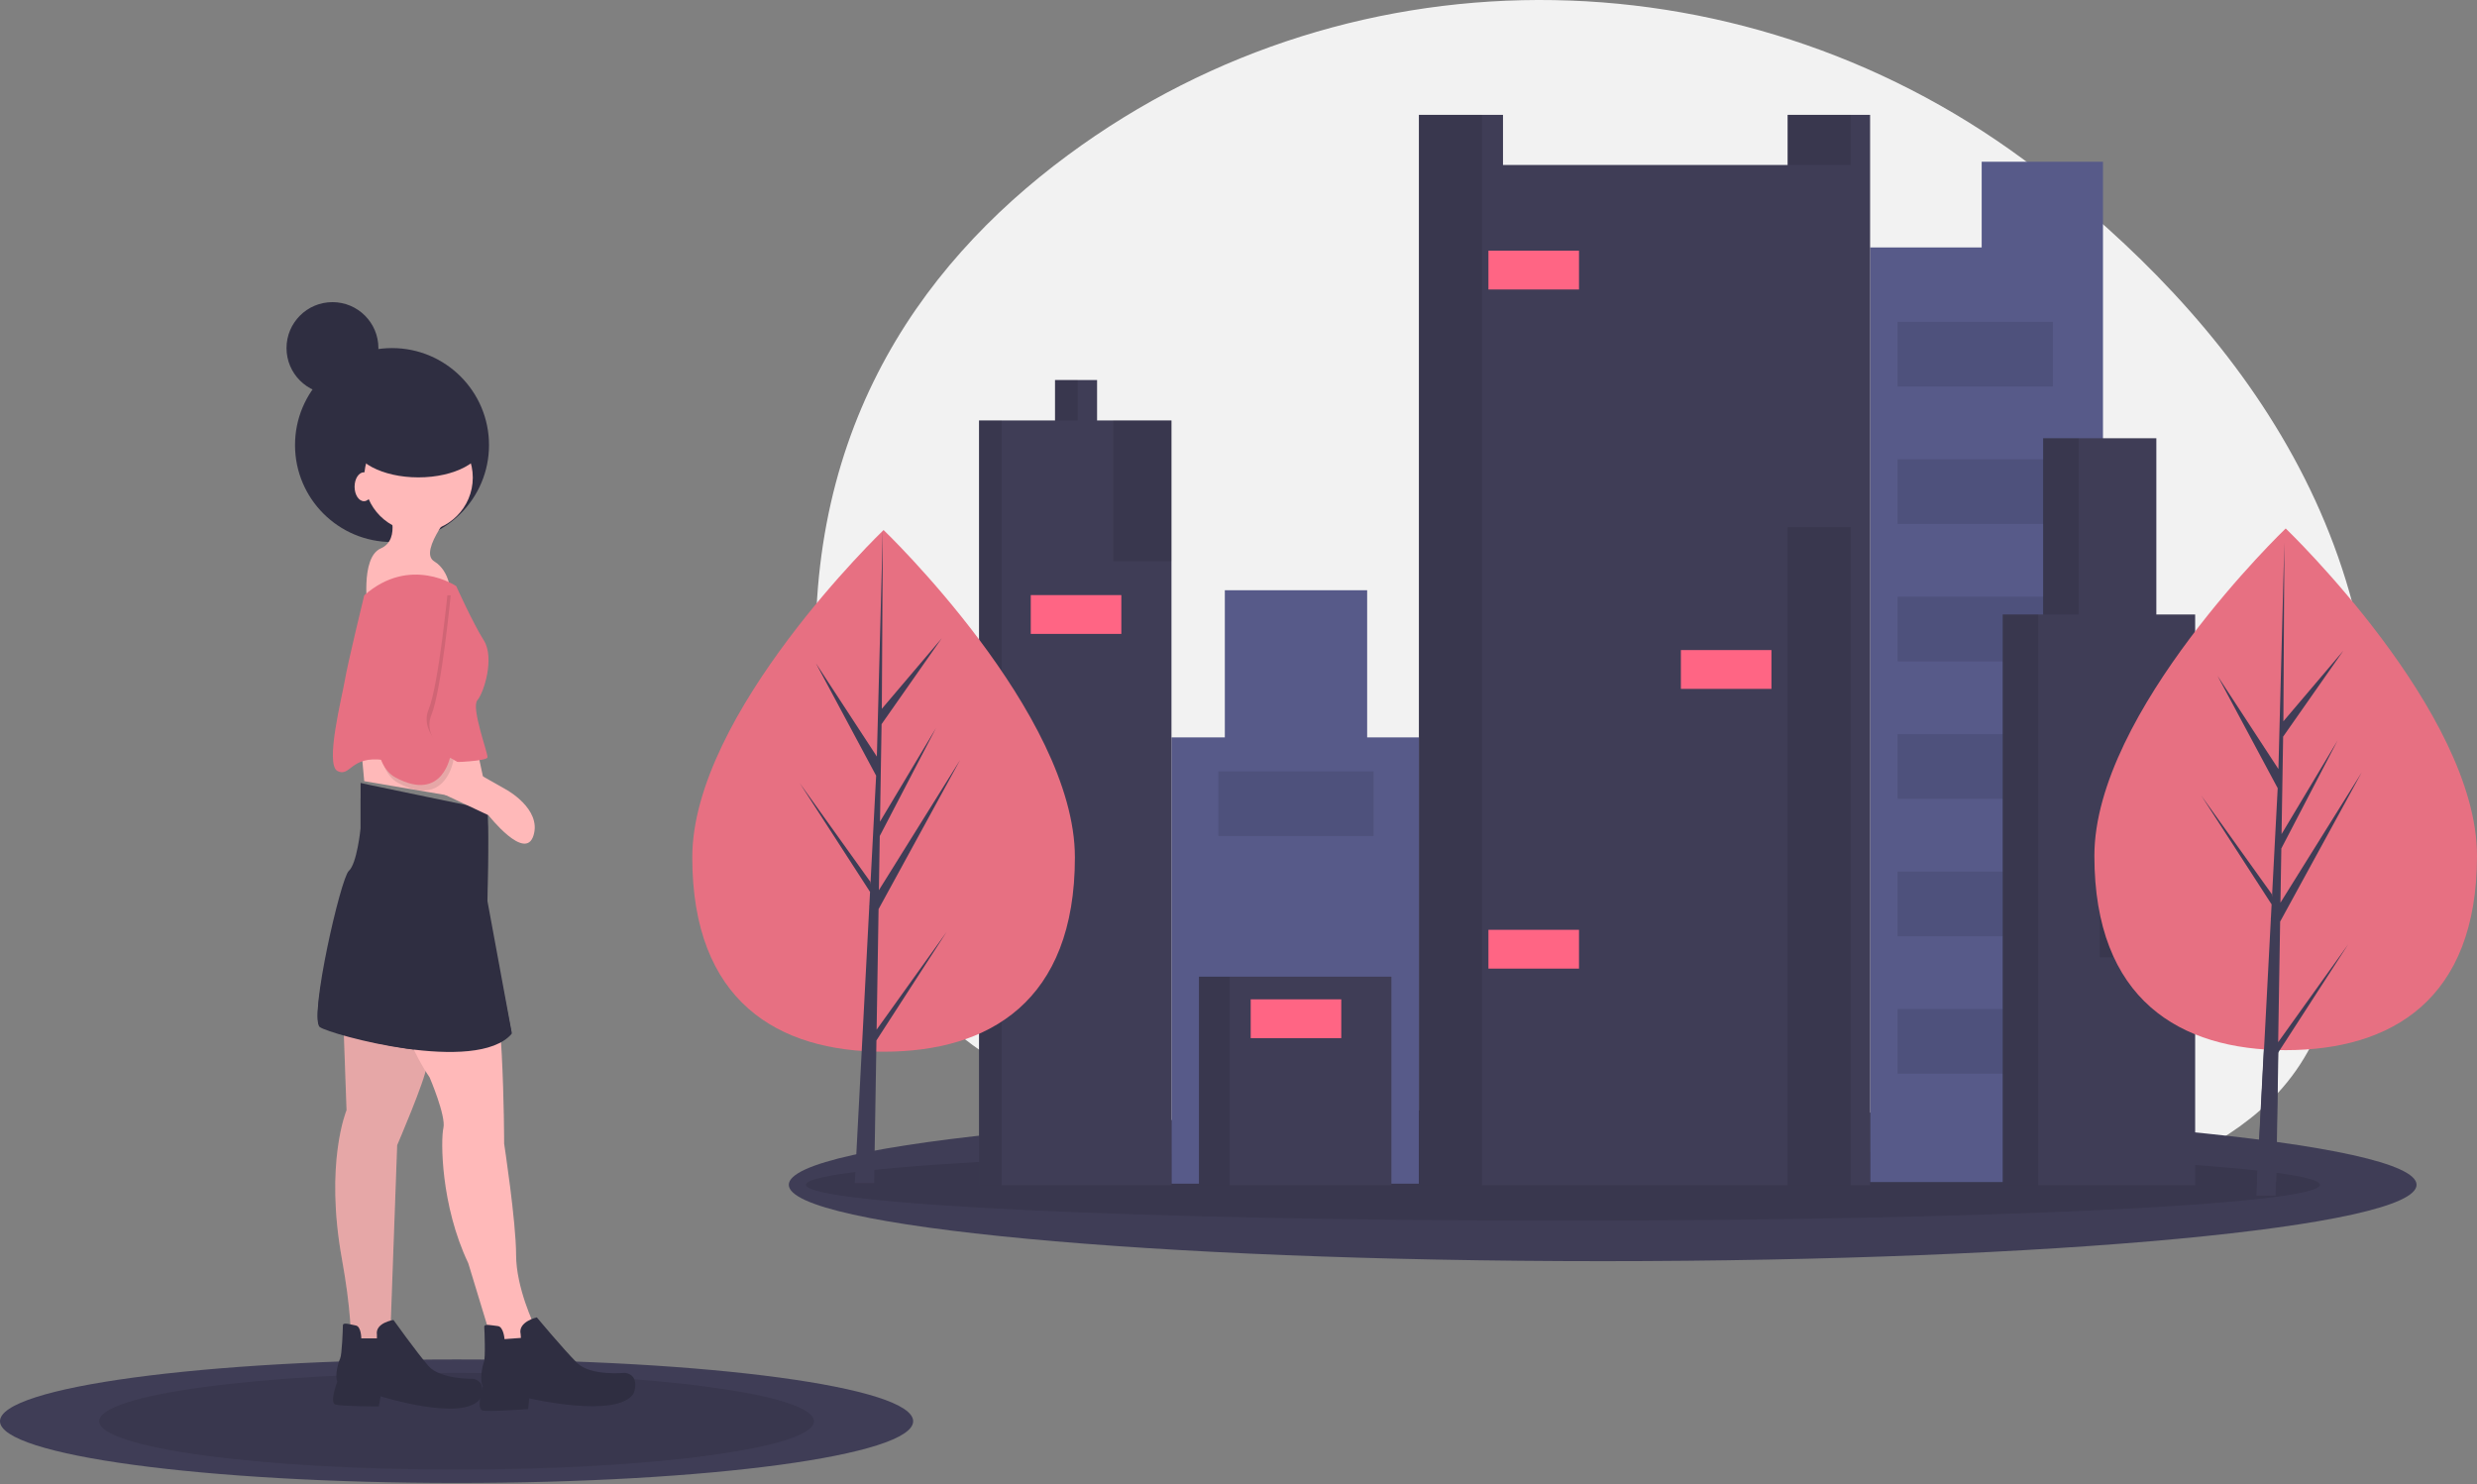 <svg width="1123" height="673" viewBox="0 0 1123 673" fill="none" xmlns="http://www.w3.org/2000/svg">
<rect x="0" y="0" width="1123" height="673" fill="#808080" stroke="none"/>
<g id="undraw about me 1 1" clip-path="url(#clip0_3_393)">
<path id="Vector" d="M923.621 77.004C794.582 -22.46 615.059 -26.525 484.089 70.387C414.854 121.618 361.18 199.997 370.945 319.337C374.397 361.55 384.003 396.18 398.018 424.529C454.783 539.452 687.93 535.027 700.878 535.01C709.267 535.002 717.656 535.189 726.044 535.573C755.428 536.921 784.656 540.617 813.45 546.623C854.504 555.18 906.768 559.479 953.465 543.273C961.398 540.532 969.108 537.18 976.523 533.247C1002.18 519.61 1030.91 506.577 1047.71 474.231C1060.33 449.955 1069.52 419.516 1073.95 381.602C1090.05 243.528 1009.57 143.257 923.621 77.004Z" fill="#F2F2F2"/>
<path id="Vector_2" d="M726.608 571.862C930.395 571.862 1095.6 556.354 1095.6 537.225C1095.6 518.095 930.395 502.588 726.608 502.588C522.822 502.588 357.62 518.095 357.62 537.225C357.62 556.354 522.822 571.862 726.608 571.862Z" fill="#3F3D56"/>
<path id="Vector_3" opacity="0.1" d="M708.583 553.483C898.12 553.483 1051.77 546.204 1051.77 537.225C1051.77 528.246 898.12 520.967 708.583 520.967C519.046 520.967 365.395 528.246 365.395 537.225C365.395 546.204 519.046 553.483 708.583 553.483Z" fill="black"/>
<path id="Vector_4" d="M898.439 73.342V112.201H847.849V535.988H953.429V128.332V112.201V73.342H898.439Z" fill="#575A89"/>
<path id="Vector_5" d="M619.825 334.359V267.639H555.304V334.359H531.109V536.721H643.287V334.359H619.825Z" fill="#575A89"/>
<path id="Vector_6" d="M630.823 442.872H543.573V537.454H630.823V442.872Z" fill="#3F3D56"/>
<path id="Vector_7" opacity="0.1" d="M557.504 442.872H543.573V537.454H557.504V442.872Z" fill="black"/>
<path id="Vector_8" d="M810.456 52.079V74.808H681.413V52.079H643.287V537.454H847.849V52.079H810.456Z" fill="#3F3D56"/>
<path id="Vector_9" opacity="0.1" d="M839.05 52.079H810.456V74.808H839.05V52.079Z" fill="black"/>
<path id="Vector_10" opacity="0.1" d="M671.882 52.079H643.287V537.454H671.882V52.079Z" fill="black"/>
<path id="Vector_11" d="M497.382 190.653V172.323H478.319V190.653H443.858V537.454H531.109V190.653H497.382Z" fill="#3F3D56"/>
<path id="Vector_12" opacity="0.1" d="M488.583 172.323H478.319V190.653H488.583V172.323Z" fill="black"/>
<path id="Vector_13" opacity="0.1" d="M454.123 190.653H443.858V537.454H454.123V190.653Z" fill="black"/>
<path id="Vector_14" opacity="0.1" d="M839.05 239.044H810.456V537.454H839.05V239.044Z" fill="black"/>
<path id="Vector_15" opacity="0.1" d="M531.109 190.653H504.714V254.441H531.109V190.653Z" fill="black"/>
<g id="windows">
<path id="Vector_16" d="M508.38 269.838H467.321V287.435H508.38V269.838Z" fill="#FF6584"/>
<path id="Vector_17" d="M608.094 453.137H567.035V470.733H608.094V453.137Z" fill="#FF6584"/>
<path id="Vector_18" d="M715.874 421.609H674.815V439.206H715.874V421.609Z" fill="#FF6584"/>
<path id="Vector_19" d="M803.124 294.767H762.065V312.363H803.124V294.767Z" fill="#FF6584"/>
<path id="Vector_20" d="M715.874 113.668H674.815V131.264H715.874V113.668Z" fill="#FF6584"/>
</g>
<path id="Vector_21" opacity="0.1" d="M622.758 349.756H552.371V379.084H622.758V349.756Z" fill="black"/>
<path id="Vector_22" opacity="0.1" d="M930.7 145.928H860.313V175.256H930.7V145.928Z" fill="black"/>
<path id="Vector_23" opacity="0.1" d="M930.7 208.25H860.313V237.578H930.7V208.25Z" fill="black"/>
<path id="Vector_24" opacity="0.1" d="M930.7 270.571H860.313V299.899H930.7V270.571Z" fill="black"/>
<path id="Vector_25" opacity="0.1" d="M930.7 332.893H860.313V362.221H930.7V332.893Z" fill="black"/>
<path id="Vector_26" opacity="0.1" d="M930.7 395.214H860.313V424.542H930.7V395.214Z" fill="black"/>
<path id="Vector_27" opacity="0.1" d="M930.7 457.536H860.313V486.864H930.7V457.536Z" fill="black"/>
<path id="Vector_28" d="M977.624 278.636V198.718H926.3V278.636H907.97V537.454H995.221V278.636H977.624Z" fill="#3F3D56"/>
<path id="Vector_29" opacity="0.1" d="M942.431 198.718H926.3V278.636H942.431V198.718Z" fill="black"/>
<path id="Vector_30" opacity="0.1" d="M924.101 278.636H907.97V537.454H924.101V278.636Z" fill="black"/>
<path id="Vector_31" opacity="0.1" d="M995.221 408.412H951.962V434.074H995.221V408.412Z" fill="black"/>
<path id="Vector_32" d="M994.487 370.286H953.429V387.882H994.487V370.286Z" fill="#FF6584"/>
<path id="Vector_33" d="M1033.11 466.187L1033.99 411.519L1070.96 343.887L1034.13 402.943L1034.53 378.362L1060.01 329.431L1034.64 371.858L1035.36 327.648L1062.64 288.692L1035.47 320.696L1035.92 239.63L1033.1 346.946L1033.33 342.519L1005.59 300.06L1032.89 351.018L1030.3 400.393L1030.22 399.082L998.246 354.4L1030.13 403.712L1029.8 409.887L1029.74 409.979L1029.77 410.486L1023.22 535.755H1031.98L1033.03 471.051L1064.83 421.861L1033.11 466.187Z" fill="#3F3D56"/>
<g id="leaves">
<path id="Vector_34" d="M487.327 388.757C487.327 454.079 448.495 476.886 400.593 476.886C352.691 476.886 313.858 454.079 313.858 388.757C313.858 323.436 400.593 240.337 400.593 240.337C400.593 240.337 487.327 323.436 487.327 388.757Z" fill="#E77082"/>
<path id="Vector_35" d="M1123 388.05C1123 453.372 1084.17 476.179 1036.27 476.179C988.363 476.179 949.531 453.372 949.531 388.05C949.531 322.729 1036.27 239.63 1036.27 239.63C1036.27 239.63 1123 322.729 1123 388.05Z" fill="#E77082"/>
</g>
<path id="Vector_36" d="M397.433 466.894L398.321 412.226L435.29 344.594L398.461 403.65L398.86 379.069L424.338 330.138L398.966 372.564V372.565L399.684 328.355L426.967 289.399L399.797 321.403L400.246 240.337L397.425 347.653L397.657 343.226L369.918 300.767L397.212 351.724L394.628 401.099L394.551 399.789L362.573 355.107L394.454 404.419L394.131 410.593L394.073 410.686L394.099 411.193L387.542 536.461H396.303L397.354 471.758L429.157 422.568L397.433 466.894Z" fill="#3F3D56"/>
<path id="Vector_37" d="M207 672.431C321.323 672.431 414 659.895 414 644.431C414 628.967 321.323 616.431 207 616.431C92.677 616.431 0 628.967 0 644.431C0 659.895 92.677 672.431 207 672.431Z" fill="#3F3D56"/>
<path id="Vector_38" opacity="0.1" d="M207 666.344C296.47 666.344 369 656.533 369 644.431C369 632.329 296.47 622.518 207 622.518C117.53 622.518 45 632.329 45 644.431C45 656.533 117.53 666.344 207 666.344Z" fill="black"/>
<path id="Vector_39" d="M177.73 245.777C202.016 245.777 221.703 226.09 221.703 201.804C221.703 177.518 202.016 157.83 177.73 157.83C153.444 157.83 133.756 177.518 133.756 201.804C133.756 226.09 153.444 245.777 177.73 245.777Z" fill="#2F2E41"/>
<path id="Vector_40" d="M189.739 241.165C203.332 241.165 214.35 230.146 214.35 216.554C214.35 202.962 203.332 191.943 189.739 191.943C176.147 191.943 165.128 202.962 165.128 216.554C165.128 230.146 176.147 241.165 189.739 241.165Z" fill="#FFB9B9"/>
<path id="Vector_41" d="M175.974 229.485C175.974 229.485 182.231 244.502 172.636 248.674C163.042 252.845 166.796 277.456 166.796 277.456L204.339 269.531C204.339 269.531 204.339 259.102 196.831 254.514C189.322 249.925 206.842 229.485 206.842 229.485H175.974Z" fill="#FFB9B9"/>
<path id="Vector_42" d="M163.877 340.444L165.128 354.21L221.442 363.804L216.019 338.359L163.877 340.444Z" fill="#FFB9B9"/>
<g id="left-leg">
<path id="Vector_43" d="M155.032 445.011L157.118 503.411C157.118 503.411 147.106 527.188 155.032 570.987C162.958 614.787 157.118 626.884 157.118 626.884L185.483 630.638L183.814 614.37L177.14 600.187L180.06 519.262C180.06 519.262 192.992 489.228 193.409 483.388C193.826 477.548 192.574 435 192.574 435L155.032 445.011Z" fill="#FFB9B9"/>
<path id="Vector_44" opacity="0.1" d="M155.032 445.011L157.118 503.411C157.118 503.411 147.106 527.188 155.032 570.987C162.958 614.787 157.118 626.884 157.118 626.884L185.483 630.638L183.814 614.37L177.14 600.187L180.06 519.262C180.06 519.262 192.992 489.228 193.409 483.388C193.826 477.548 192.574 435 192.574 435L155.032 445.011Z" fill="black"/>
<path id="Vector_45" d="M163.792 606.861C163.792 606.861 163.792 601.438 161.289 601.021C158.786 600.604 155.449 599.353 155.449 601.021C155.449 602.69 155.032 614.37 154.198 616.038C153.363 617.707 151.695 623.964 152.946 626.467C152.946 626.467 149.192 636.061 152.112 636.895C155.032 637.729 171.717 637.729 171.717 637.729L172.552 633.141C172.552 633.141 209.677 644.821 217.603 634.392C217.603 634.392 221.357 626.884 214.683 625.215C214.683 625.215 199.666 625.632 194.243 619.375C188.82 613.118 178.392 598.518 178.392 598.518C178.392 598.518 170.049 599.77 170.883 605.193V606.861H163.792Z" fill="#2F2E41"/>
</g>
<path id="Vector_46" d="M167.583 355.917L163.48 355V375.633C163.48 375.633 161.839 391.681 158.146 394.891C154.454 398.1 140.093 461.375 145.017 465.043C149.94 468.711 215.998 487.969 232 468.253L220.922 408.188C220.922 408.188 221.743 366.921 220.922 366.921C220.101 366.921 167.583 355.917 167.583 355.917Z" fill="#2F2E41"/>
<path id="Vector_47" d="M206.842 265.776C206.842 265.776 185.985 251.594 165.128 269.948C165.128 269.948 157.619 300.816 156.368 308.325C155.117 315.833 147.191 346.701 153.031 349.621C158.871 352.541 158.871 342.53 173.888 344.616C188.905 346.701 221.025 345.867 221.025 343.364C221.025 340.861 213.516 320.839 216.436 317.502C219.356 314.165 224.362 298.313 219.356 290.388C214.35 282.462 206.842 265.776 206.842 265.776Z" fill="#E77082"/>
<path id="Vector_48" d="M179.728 350.038L221.442 369.644C221.442 369.644 238.127 390.918 241.881 378.821C245.636 366.724 229.367 357.964 229.367 357.964L201.419 342.113L179.728 349.204L179.728 350.038Z" fill="#FFB9B9"/>
<path id="Vector_49" opacity="0.1" d="M182.648 269.948C182.648 269.948 158.871 343.364 180.562 355.044C202.253 366.724 205.59 344.616 205.59 344.616C205.59 344.616 190.991 335.439 195.579 324.176C200.168 312.913 204.339 269.948 204.339 269.948L182.648 269.948Z" fill="black"/>
<path id="Vector_50" d="M181.396 267.445C181.396 267.445 157.619 340.861 179.311 352.541C201.002 364.221 204.339 342.113 204.339 342.113C204.339 342.113 189.739 332.936 194.328 321.673C198.916 310.41 203.088 267.445 203.088 267.445L181.396 267.445Z" fill="#E77082"/>
<g id="Frame 1">
<g id="right-leg">
<path id="Vector_51" d="M176 438.035C176 438.035 180.171 467.235 194.771 488.509C194.771 488.509 202.28 506.028 201.028 511.451C199.777 516.874 199.777 546.491 212.291 572.771L223.971 611.147L229.811 624.913L239.822 629.084L256.091 630.336L246.914 611.147L242.325 601.136C242.325 601.136 233.982 584.033 233.982 569.016C233.982 553.999 228.559 518.543 228.559 518.543C228.559 518.543 228.559 438.452 219.8 433.446C211.04 428.441 176 438.035 176 438.035Z" fill="#FFB9B9"/>
<path id="Vector_52" d="M228.741 607.209C228.741 607.209 228.322 601.529 225.668 601.285C223.015 601.042 219.423 599.988 219.552 601.736C219.68 603.484 220.145 615.749 219.4 617.561C218.655 619.373 217.391 626.056 218.895 628.58C218.895 628.58 215.703 638.919 218.826 639.567C221.949 640.216 239.425 638.928 239.425 638.928L239.944 634.057C239.944 634.057 279.73 643.424 287.226 631.89C287.226 631.89 290.579 623.736 283.46 622.503C283.46 622.503 267.763 624.1 261.601 617.965C255.438 611.83 243.388 597.343 243.388 597.343C243.388 597.343 234.747 599.298 236.039 604.914L236.168 606.661L228.741 607.209Z" fill="#2F2E41"/>
</g>
</g>
<path id="Vector_53" d="M189.687 216.462C206.091 216.462 219.389 209.381 219.389 200.647C219.389 191.912 206.091 184.832 189.687 184.832C173.284 184.832 159.986 191.912 159.986 200.647C159.986 209.381 173.284 216.462 189.687 216.462Z" fill="#2F2E41"/>
<path id="Vector_54" d="M165 227.262C167.344 227.262 169.244 224.326 169.244 220.705C169.244 217.083 167.344 214.147 165 214.147C162.657 214.147 160.757 217.083 160.757 220.705C160.757 224.326 162.657 227.262 165 227.262Z" fill="#FFB9B9"/>
<path id="Vector_55" d="M150.728 178.66C162.232 178.66 171.558 169.334 171.558 157.83C171.558 146.327 162.232 137.001 150.728 137.001C139.225 137.001 129.899 146.327 129.899 157.83C129.899 169.334 139.225 178.66 150.728 178.66Z" fill="#2F2E41"/>
<path id="Vector_56" d="M167.583 362.864L163.48 362V381.449C163.48 381.449 161.839 396.576 158.146 399.602C154.454 402.627 140.093 462.272 145.017 465.729C149.94 469.187 215.998 487.34 232 468.755L220.922 412.136C220.922 412.136 221.743 373.237 220.922 373.237C220.101 373.237 167.583 362.864 167.583 362.864Z" fill="#2F2E41"/>
<path id="Vector_57" d="M1032.86 472.557L1033.75 417.889L1070.72 350.257L1033.89 409.313L1034.29 384.732L1059.77 335.801L1034.39 378.228L1035.11 334.018L1062.39 295.062L1035.22 327.066L1035.67 246L1032.85 353.316L1033.08 348.889L1005.35 306.43L1032.64 357.388L1030.05 406.763L1029.98 405.452L998 360.77L1029.88 410.082L1029.56 416.257L1029.5 416.349L1029.53 416.856L1022.97 542.125H1031.73L1032.78 477.421L1064.58 428.231L1032.86 472.557Z" fill="#3F3D56"/>
</g>
<defs>
<clipPath id="clip0_3_393">
<rect width="1123" height="672.431" fill="white"/>
</clipPath>
</defs>
</svg>
